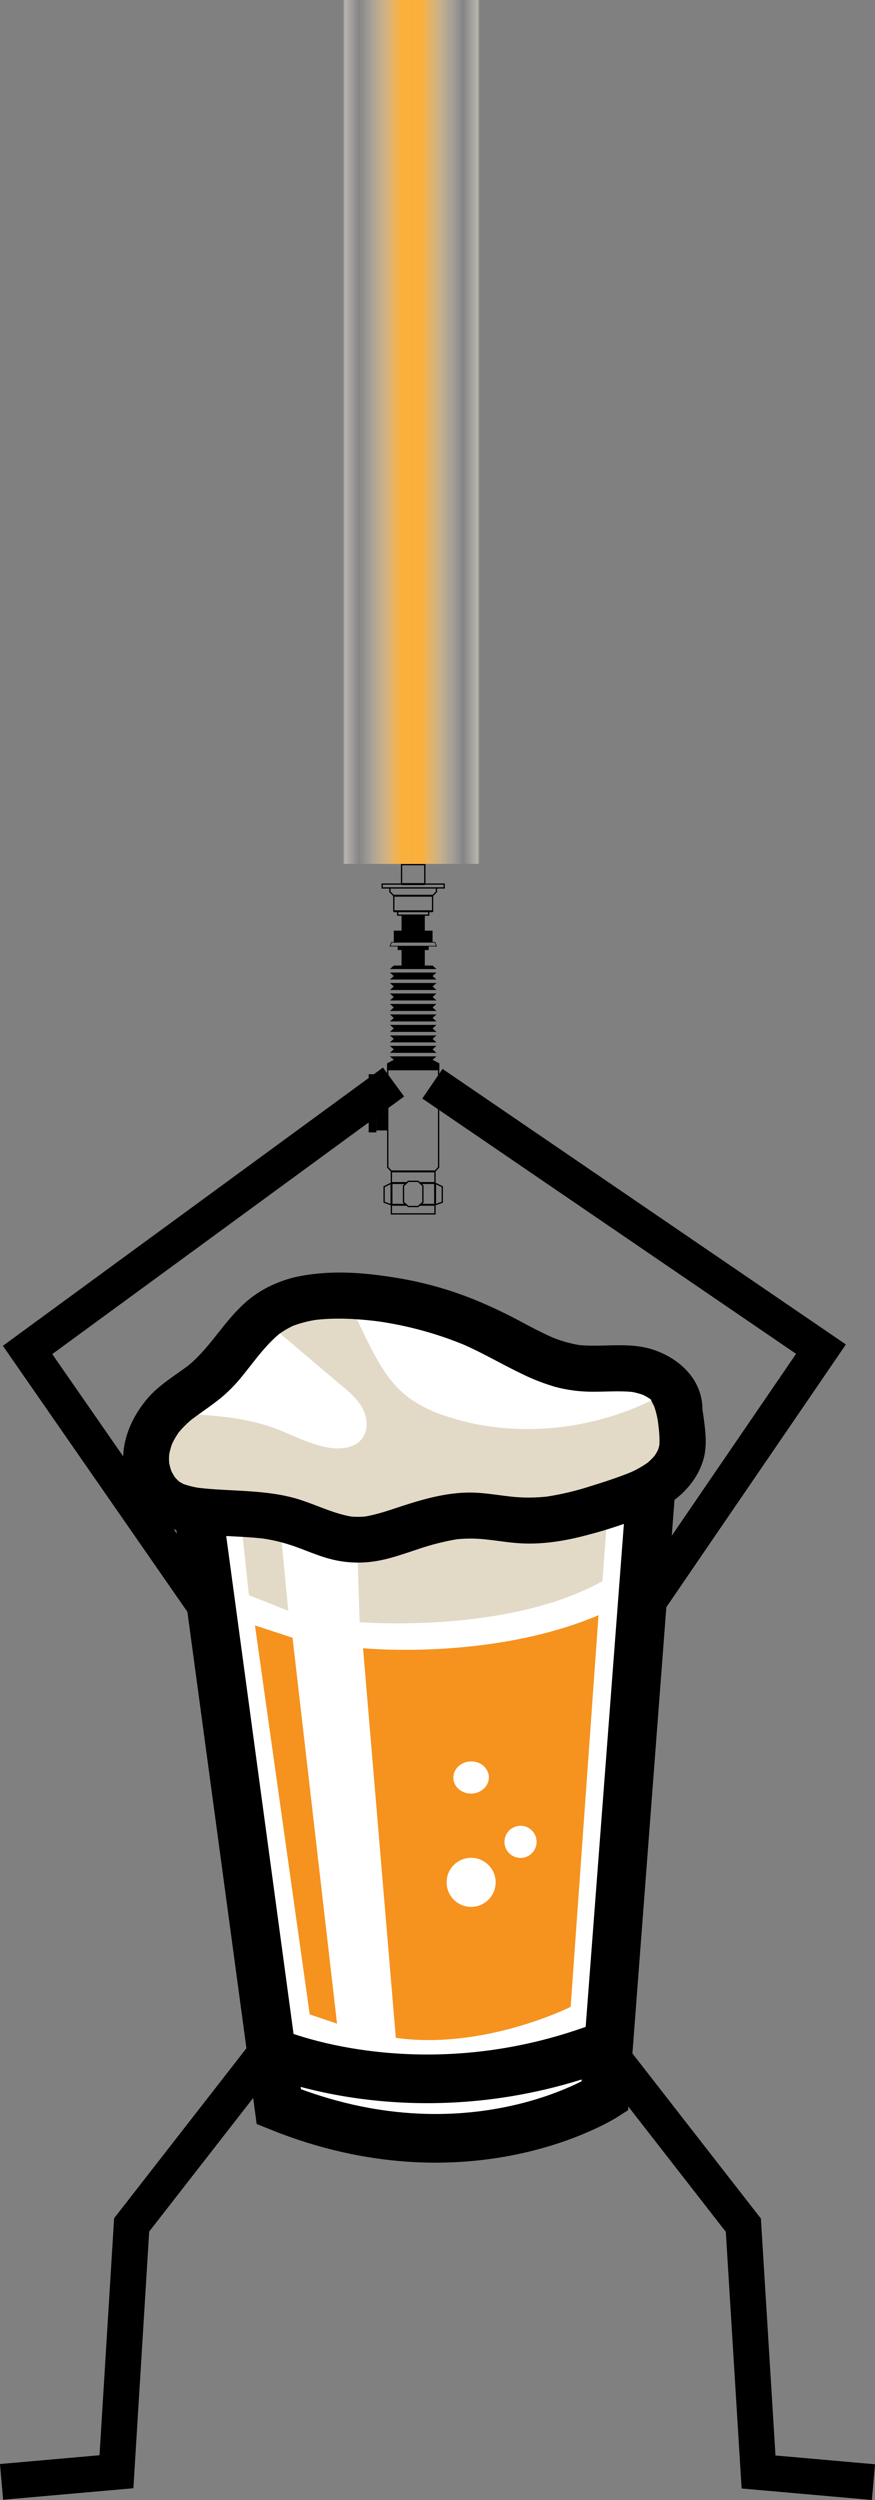 <svg id="Layer_3" data-name="Layer 3" xmlns="http://www.w3.org/2000/svg" xmlns:xlink="http://www.w3.org/1999/xlink" viewBox="0 0 341.88 976.14"><rect x="0" y="0" width="341.88" height="976.14" fill="#808080" stroke="none"/><defs><style>.cls-1,.cls-4{fill:#fff;}.cls-2{fill:#e2dac7;}.cls-3{fill:#f6921e;}.cls-4{stroke:#fff;stroke-width:2px;}.cls-10,.cls-4,.cls-5,.cls-6{stroke-miterlimit:10;}.cls-11,.cls-13,.cls-5,.cls-6{fill:none;}.cls-10,.cls-11,.cls-13,.cls-5,.cls-6{stroke:#000;}.cls-5{stroke-width:19px;}.cls-6{stroke-width:14px;}.cls-7{fill:url(#linear-gradient);}.cls-8{fill:url(#linear-gradient-2);}.cls-9{fill:#b3b3b3;}.cls-11{stroke-width:0.5px;}.cls-12{fill-rule:evenodd;}.cls-13{stroke-width:0.25px;}</style><linearGradient id="linear-gradient" x1="34.19" y1="185.66" x2="60.92" y2="185.66" gradientTransform="matrix(1, 0, 0, -1, 892.89, 371.32)" gradientUnits="userSpaceOnUse"><stop offset="0" stop-color="#fff" stop-opacity="0"/><stop offset="0.03" stop-color="#fff6e8" stop-opacity="0.44"/><stop offset="0.24" stop-color="#fffcf8" stop-opacity="0.04"/><stop offset="0.85" stop-color="#fbb03b"/></linearGradient><linearGradient id="linear-gradient-2" x1="1238.68" y1="185.66" x2="1265.41" y2="185.66" gradientTransform="translate(-1104.72 -17)" xlink:href="#linear-gradient"/></defs><g id="BarryBaseSabre"><path class="cls-1" d="M845.85,608.21l30.52,232.26s75.57,23.77,127.49-3.85l16.93-238.48,12-14.29-7.63-29.25-40-4.63-57-23.61L879.85,524,863.47,537l-26.88,27L824.1,582.24l1.69,17.08Z" transform="translate(-766.38 -17)"/><path class="cls-2" d="M874.08,533.17c8.7-4,18-5.24,27.58-4.85.8,0,1.7,1.35,2.4,1.73a5.43,5.43,0,0,1,2,2.54c5.31,10.78,10.1,22.47,19.6,29.82a50.65,50.65,0,0,0,14.73,7.42c26.81,9.21,59,5.72,83.89-7.8,2.75,6.46,5.45,14.33,3.32,21-2.92,9.2-15,13.39-24.22,16.13-7.64,2.25-15.55,4-23.29,5.87-13.11,3.2-23.1-2.81-34.61-1.81-13.52,1.18-27.16,11.06-40.73,10.5-7.35-.3-14.43-5.37-22-7.21-9.44-2.29-18.74-1.92-28.45-1.73a45.46,45.46,0,0,1-20.16-4.75,17.67,17.67,0,0,1-1-31.12c13.44.45,27.15,1,39.81,5.49,7.28,2.61,14.17,6.53,21.79,7.83,4.72.8,10.28.23,13.16-3.6,2.48-3.31,2.08-8.11.12-11.75s-5.21-6.4-8.38-9.06C890.7,550.4,881,542,872.14,534.56" transform="translate(-766.38 -17)"/><path class="cls-3" d="M908.23,660.54s49.69,5,92-12.87L989.34,800.59s-33.8,16.93-68.3,12.1Z" transform="translate(-766.38 -17)"/><polygon class="cls-3" points="99.62 634.65 114.3 639.47 131.69 790.15 121.01 786.53 99.62 634.65"/><path class="cls-2" d="M906.06,624l.85,26.39s57.61,4.75,94.85-16l1.85-24.5-55.75-.43Z" transform="translate(-766.38 -17)"/><polygon class="cls-2" points="94.43 596.51 97.25 622.84 112.64 628.95 109.67 598.01 94.43 596.51"/><circle class="cls-4" cx="184.08" cy="734.97" r="8.58"/><circle class="cls-4" cx="203.38" cy="719.16" r="5.28"/><ellipse class="cls-4" cx="950.47" cy="711.02" rx="5.94" ry="5.28" transform="translate(-788.74 13.9) rotate(-1.84)"/><path d="M1021.28,564.83a19.14,19.14,0,0,1,1.18,2.24l-.91-2.15a34.28,34.28,0,0,1,2.1,8.65l-.32-2.39c.49,3.72,1,7.48.57,11.23l.32-2.39a17.88,17.88,0,0,1-1.21,4.36l.9-2.15a20.84,20.84,0,0,1-2.36,4l1.41-1.82a26.16,26.16,0,0,1-4.42,4.44l1.82-1.41a39.74,39.74,0,0,1-8.63,4.89l2.15-.91c-5.45,2.29-11.14,4.12-16.78,5.87a110.76,110.76,0,0,1-17.77,4.17l2.39-.32a64.66,64.66,0,0,1-14.18.36c-4.87-.44-9.7-1.33-14.59-1.63-10.19-.63-20.14,2.12-29.73,5.26-5.08,1.66-10.15,3.46-15.47,4.2l2.39-.32a30.85,30.85,0,0,1-7.74,0l2.39.32c-7.69-1.07-14.63-4.75-22-7-8.41-2.55-17.35-3-26.08-3.46-4.67-.24-9.35-.49-14-1.11l2.4.33a33.69,33.69,0,0,1-8-2l2.15.9a17.94,17.94,0,0,1-4-2.32l1.82,1.41a19,19,0,0,1-3-3.06l1.4,1.82a21.24,21.24,0,0,1-2.7-4.69l.9,2.15a22.8,22.8,0,0,1-1.41-5.27l.32,2.4a22.65,22.65,0,0,1,0-5.64l-.32,2.4a26.57,26.57,0,0,1,1.79-6.56l-.91,2.15a31.68,31.68,0,0,1,3.88-6.6l-1.4,1.82a38.73,38.73,0,0,1,6.87-6.73l-1.82,1.41c4-3,8.19-5.77,12.09-8.93a58.77,58.77,0,0,0,8.25-8.44c4.9-6,9.29-12.44,15.42-17.23l-1.83,1.4a34.53,34.53,0,0,1,7.36-4.29l-2.15.91a45.12,45.12,0,0,1,11-2.9l-2.39.32c9-1.21,18.31-.58,27.29.62l-2.4-.32a140.74,140.74,0,0,1,35.52,9.74l-2.15-.91c8,3.42,15.52,7.91,23.38,11.67a79.94,79.94,0,0,0,13.42,5.24,57.22,57.22,0,0,0,15.2,1.84c5.32,0,10.65-.45,16,.24l-2.39-.32a26.87,26.87,0,0,1,6.35,1.71l-2.15-.91a23.76,23.76,0,0,1,4.89,2.81l-1.82-1.41a19.25,19.25,0,0,1,3.16,3.09l-1.41-1.82a14.7,14.7,0,0,1,1.84,3.13l-.9-2.15a13,13,0,0,1,.78,2.87l-.32-2.4c.05.46.09.9.11,1.36.16,4.7,4,9.22,9,9,4.73-.21,9.17-4,9-9-.4-11.21-9-19.15-19.06-22.55-9.82-3.32-20.3-.76-30.36-2l2.39.32a51.55,51.55,0,0,1-12.79-3.67l2.15.91c-4.69-2-9.17-4.41-13.66-6.8-5.18-2.75-10.42-5.28-15.82-7.56a141,141,0,0,0-30.56-9c-10.69-1.85-21.9-3.08-32.73-1.94a70.76,70.76,0,0,0-9.29,1.49,52,52,0,0,0-8.71,3.12,42.62,42.62,0,0,0-12.59,9c-7.31,7.33-12.44,16.51-20.7,22.93l1.83-1.4c-5.93,4.55-12.67,8.33-17.44,14.2-5.25,6.48-8.81,14.07-9,22.53a29.92,29.92,0,0,0,8.12,20.95,27.08,27.08,0,0,0,11,6.79c4,1.38,8.28,1.78,12.42,2.2,8.23.83,16.52.73,24.72,1.81l-2.39-.32a67.28,67.28,0,0,1,14.32,3.62c4.48,1.65,8.89,3.55,13.54,4.68a42.74,42.74,0,0,0,18.46.38c5-.94,9.87-2.73,14.73-4.3a97.28,97.28,0,0,1,16.81-4.2l-2.39.33a54.55,54.55,0,0,1,12.77,0c4.31.46,8.59,1.2,12.92,1.46,9.2.57,18.55-1.07,27.39-3.51a168.63,168.63,0,0,0,25.39-8.89c8.44-3.87,15.72-10.53,18.67-19.52,1.68-5.1,1.2-10.47.53-15.68-.74-5.7-1.56-11.28-4.61-16.28-2.46-4-8.18-5.9-12.32-3.23s-5.85,8-3.23,12.31Z" transform="translate(-766.38 -17)"/><path class="cls-5" d="M1020.75,597.92l-18.07,237.57s-53.06,34.07-127.34,4.1L843.85,606.93" transform="translate(-766.38 -17)"/><path class="cls-5" d="M872.43,818.08s58.63,25.72,131.8-2.91" transform="translate(-766.38 -17)"/></g><polyline class="cls-6" points="104.91 800.07 51.44 868.72 45.5 965.1 0.61 969.06"/><polyline class="cls-6" points="236.97 800.17 290.44 868.83 296.38 965.2 341.27 969.16"/><polyline class="cls-6" points="250.8 629.09 320.77 526.78 168.95 423.14"/><polyline class="cls-6" points="82.47 630.41 10.77 527.1 153.76 422.48"/><rect class="cls-7" x="927.08" y="17" width="26.73" height="337.32" transform="translate(1114.51 354.32) rotate(-180)"/><rect class="cls-8" x="133.96" width="26.73" height="337.32"/><line class="cls-9" x1="151.78" y1="337.32" x2="168.29" y2="337.32"/><line class="cls-9" x1="168.29" y1="434.36" x2="151.78" y2="434.36"/><path class="cls-9" d="M918.17,354.32" transform="translate(-766.38 -17)"/><path class="cls-10" d="M922.13,357.62" transform="translate(-766.38 -17)"/><polygon class="cls-11" points="150.08 463.36 152.92 461.96 152.92 457.31 151.5 455.79 151.5 416.39 171.38 416.39 171.38 455.79 169.96 457.31 169.96 461.96 172.8 463.36 172.8 469.42 169.96 470.43 169.96 473.97 152.92 473.97 152.92 470.43 150.08 469.42 150.08 463.36"/><rect x="152.8" y="470.03" width="6.06" height="0.76"/><rect x="164.02" y="470.03" width="6.06" height="0.76"/><rect x="152.96" y="461.54" width="5.91" height="0.76"/><rect x="164.17" y="461.54" width="5.91" height="0.76"/><rect x="152.65" y="457" width="17.42" height="0.76"/><path class="cls-12" d="M913.43,437.18H918v21.21h-4.55Zm-3-.75h3v22.72h-3Z" transform="translate(-766.38 -17)"/><path class="cls-12" d="M917.6,432.18h20.45v2.73H917.6Zm2.65-1.36H935.4l2.65,1.36H917.6Zm0-16.36H935.4l1.51,1.36H918.73Zm0-4.09H935.4l1.51,1.36H918.73Zm0-4.09H935.4l1.51,1.36H918.73Zm0-4.09H935.4l1.51,1.36H918.73Zm0-4.09H935.4l1.51,1.36H918.73Zm0-4.1H935.4l1.51,1.37H918.73Zm0,28.64H935.4l1.51,1.36H918.73Zm0,4.09H935.4l1.51,1.36H918.73Zm0-8.18H935.4l1.51,1.36H918.73Zm15.15,12.27H920.25l-1.52-1.36h18.18Zm0-16.36H920.25l-1.52-1.37h18.18Zm0-4.09H920.25L918.73,409h18.18Zm0-4.09H920.25l-1.52-1.37h18.18Zm0-4.09H920.25l-1.52-1.37h18.18Zm0-4.09H920.25l-1.52-1.37h18.18Zm0,24.54H920.25l-1.52-1.36h18.18Zm0,4.09H920.25l-1.52-1.36h18.18Zm0-8.18H920.25l-1.52-1.37h18.18Z" transform="translate(-766.38 -17)"/><rect x="156.89" y="369.43" width="9.09" height="8.33"/><rect x="156.89" y="357.31" width="9.09" height="6.82"/><path class="cls-11" d="M932.37,362.19v-7.58h-9.09v7.58H915.7v1.51h24.24v-1.51Zm-12.12,4.54-1.52-1.51V363.7h18.18v1.52l-1.51,1.51v6.06h-1.52v1.52H921.76v-1.52h-1.51Z" transform="translate(-766.38 -17)"/><rect x="155.38" y="369.43" width="12.12" height="1.52"/><rect x="153.86" y="363.37" width="15.15" height="4.55"/><polygon class="cls-13" points="153 367.92 169.91 367.92 170.53 369.43 152.35 369.43 153 367.92"/><rect x="156.89" y="344.81" width="9.09" height="0.76"/><rect x="153.86" y="349.36" width="15.15" height="0.76"/><rect x="153.86" y="355.42" width="15.15" height="0.76"/><polygon class="cls-11" points="159.55 461.24 163.33 461.24 165.23 462.99 165.23 469.45 163.33 471.09 159.55 471.09 157.65 469.45 157.65 462.99 159.55 461.24"/><rect x="152.58" y="461.85" width="0.76" height="8.33"/><rect x="169.62" y="461.85" width="0.76" height="8.33"/></svg>